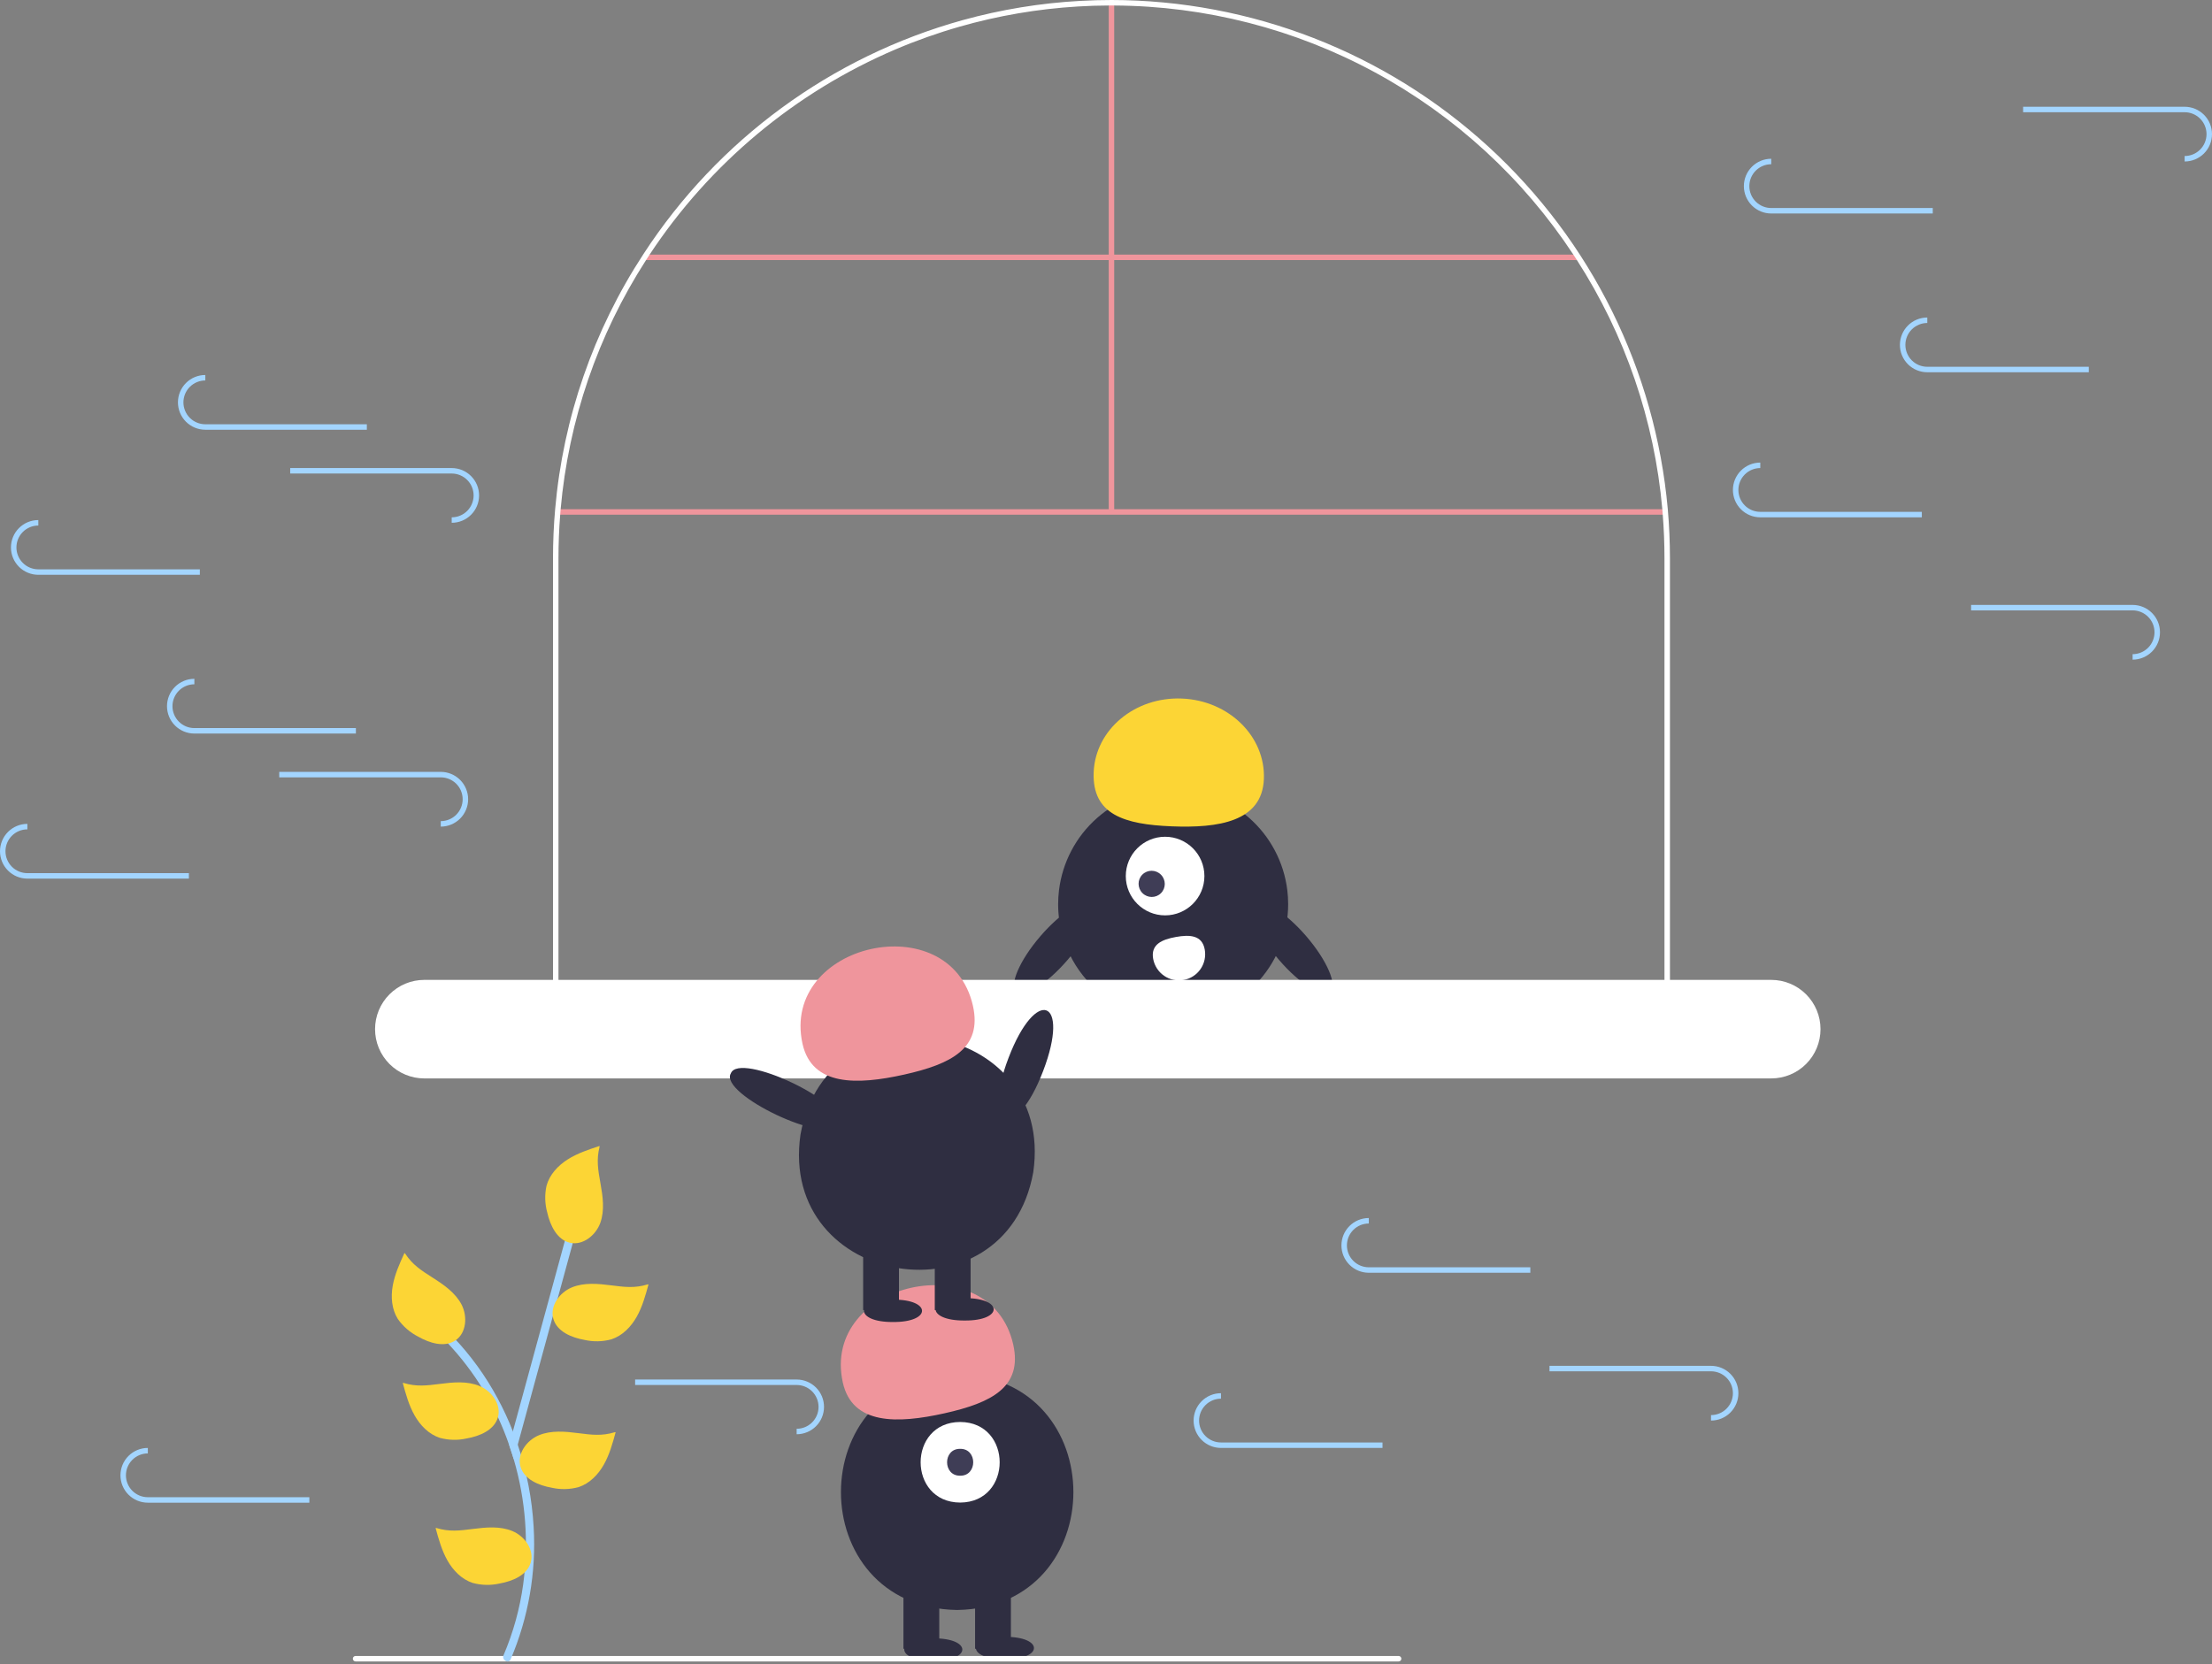 <svg width="808" height="608" viewBox="0 0 808 608" fill="none" xmlns="http://www.w3.org/2000/svg">
<rect x="0" y="0" width="808" height="608" fill="#808080" stroke="none"/>
<g id="undraw_welcome" clip-path="url(#clip0)">
<g id="character1-body">
<path id="Vector" d="M470.54 330.342C470.544 340.516 466.851 350.346 460.15 358.002C459.55 358.692 458.92 359.352 458.28 360.002H398.78C398.14 359.352 397.51 358.692 396.91 358.002C392.979 353.522 390.05 348.255 388.32 342.552C388.32 342.552 388.33 342.552 388.32 342.542C387.123 338.586 386.517 334.475 386.52 330.342C386.517 328.64 386.621 326.94 386.83 325.252C388.074 315.078 392.995 305.71 400.665 298.911C408.336 292.113 418.227 288.353 428.476 288.339C438.726 288.325 448.627 292.059 456.316 298.838C464.004 305.616 468.949 314.971 470.22 325.142C470.433 326.867 470.54 328.604 470.54 330.342V330.342Z" fill="#2F2E41"/>
<path id="Vector_2" d="M485.888 362.343C488.651 359.97 484.765 350.911 477.209 342.109C469.652 333.306 461.286 328.093 458.522 330.465C455.759 332.838 459.645 341.897 467.201 350.699C474.758 359.502 483.124 364.715 485.888 362.343Z" fill="#2F2E41"/>
<path id="Vector_3" d="M389.974 350.699C397.531 341.897 401.417 332.838 398.653 330.465C395.89 328.093 387.524 333.306 379.967 342.108C372.41 350.911 368.524 359.97 371.288 362.343C374.051 364.715 382.417 359.502 389.974 350.699Z" fill="#2F2E41"/>
</g>
<path id="character1-hat" d="M461.671 284.639C462.303 269.085 448.898 255.911 431.73 255.214C414.562 254.516 400.133 266.56 399.501 282.113C398.87 297.667 410.803 301.201 427.971 301.898C445.139 302.595 461.039 300.192 461.671 284.639Z" fill="#FCD535"/>
<g id="character1-features">
<path id="Vector_4" d="M425.588 334.426C433.518 334.426 439.946 327.997 439.946 320.067C439.946 312.137 433.518 305.708 425.588 305.708C417.658 305.708 411.229 312.137 411.229 320.067C411.229 327.997 417.658 334.426 425.588 334.426Z" fill="white"/>
<path id="Vector_5" d="M424.081 326.314C425.942 324.453 425.931 321.424 424.057 319.55C422.182 317.675 419.154 317.665 417.292 319.526C415.431 321.387 415.442 324.416 417.316 326.29C419.191 328.165 422.219 328.176 424.081 326.314Z" fill="#3F3D56"/>
<path id="Vector_6" d="M440.068 346.9C440.293 348.137 440.272 349.406 440.007 350.635C439.742 351.863 439.237 353.028 438.522 354.061C437.806 355.095 436.894 355.978 435.838 356.659C434.782 357.34 433.601 357.807 432.364 358.032C431.128 358.257 429.859 358.237 428.63 357.971C427.401 357.706 426.237 357.201 425.203 356.486C424.169 355.771 423.287 354.859 422.605 353.802C421.924 352.746 421.458 351.566 421.232 350.329L421.229 350.31C420.287 345.108 424.309 343.267 429.512 342.326C434.714 341.384 439.126 341.698 440.068 346.9Z" fill="white"/>
</g>
<g id="window-frame">
<path id="Vector_7" d="M608.94 186.04H203.7V188.04H608.94V186.04Z" fill="#EF959C"/>
<path id="Vector_8" d="M407 1.002H405V187.038H407V1.002Z" fill="#EF959C"/>
<path id="Vector_9" d="M576.65 93.02H235.35V95.02H576.65V93.02Z" fill="#EF959C"/>
<path id="Vector_10" d="M610 204V359H608V204C608 198.63 607.79 193.31 607.37 188.04C607.32 187.37 607.27 186.71 607.21 186.04C604.346 153.619 593.638 122.381 576.01 95.02C575.58 94.35 575.15 93.69 574.71 93.02C556.421 65.203 531.54 42.339 502.28 26.461C473.021 10.582 440.29 2.183 407 2.01C406.67 2 406.33 2 406 2C405.67 2 405.33 2 405 2.01C401.21 2.02 397.45 2.14 393.72 2.37C379.104 3.243 364.628 5.714 350.55 9.74C342.575 12.017 334.75 14.789 327.12 18.04C290.474 33.687 259.236 59.761 237.29 93.02C236.85 93.69 236.42 94.35 235.99 95.02C218.362 122.381 207.654 153.619 204.79 186.04C204.73 186.71 204.68 187.37 204.63 188.04C204.21 193.31 204 198.63 204 204V359H202V204C202 197.92 202.263 191.91 202.79 185.97C205.702 152.737 216.78 120.739 235.04 92.82C262.179 51.07 303.639 20.677 351.62 7.36C365.666 3.475 380.089 1.115 394.64 0.32C398.4 0.11 402.186 0.003 406 -5.24521e-06C456.977 0.051 506.092 19.165 543.694 53.586C581.296 88.007 604.665 135.246 609.21 186.02C609.73 191.94 609.993 197.933 610 204Z" fill="white"/>
<path id="Vector_11" d="M647 358H155C150.226 358 145.648 359.896 142.272 363.272C138.896 366.648 137 371.226 137 376C137 380.774 138.896 385.352 142.272 388.728C145.648 392.104 150.226 394 155 394H647C651.774 394 656.352 392.104 659.728 388.728C663.104 385.352 665 380.774 665 376C665 371.226 663.104 366.648 659.728 363.272C656.352 359.896 651.774 358 647 358V358Z" fill="white"/>
</g>
<g id="character3-body">
<path id="Vector_12" d="M349.635 502.074C406.247 503.041 406.239 587.25 349.634 588.209C293.023 587.242 293.032 503.033 349.635 502.074Z" fill="#2F2E41"/>
<path id="Vector_13" d="M343.094 578.941H330.01V602.383H343.094V578.941Z" fill="#2F2E41"/>
<path id="Vector_14" d="M369.261 578.941H356.177V602.383H369.261V578.941Z" fill="#2F2E41"/>
<path id="Vector_15" d="M340.913 598.567C355.051 598.466 355.051 606.845 340.912 606.744C326.775 606.845 326.775 598.466 340.913 598.567Z" fill="#2F2E41"/>
<path id="Vector_16" d="M367.08 598.022C381.218 597.921 381.218 606.3 367.08 606.199C352.943 606.299 352.943 597.921 367.08 598.022Z" fill="#2F2E41"/>
</g>
<g id="character3-features">
<path id="Vector_17" d="M350.726 519.519C369.975 519.606 369.974 548.874 350.725 548.958C331.476 548.871 331.478 519.603 350.726 519.519Z" fill="white"/>
<path id="Vector_18" d="M350.726 529.332C357.092 529.239 357.092 539.239 350.725 539.145C344.36 539.238 344.36 529.238 350.726 529.332Z" fill="#3F3D56"/>
</g>
<path id="character3-hat" d="M307.859 505.09C299.767 468.199 361.747 454.366 370.109 491.192C373.586 506.764 362.194 512.508 345.004 516.346C327.814 520.185 311.336 520.664 307.859 505.09Z" fill="#EF959C"/>
<g id="character2-body">
<path id="Vector_19" d="M368.409 386.456C378.442 360.182 391.088 365.016 381.038 391.283C371.005 417.556 358.359 412.722 368.409 386.456Z" fill="#2F2E41"/>
<path id="Vector_20" d="M292.405 414.493C302.428 358.766 385.548 372.264 377.427 428.292C367.405 484.016 284.284 470.518 292.405 414.493Z" fill="#2F2E41"/>
<path id="Vector_21" d="M328.374 455.191H315.291V478.633H328.374V455.191Z" fill="#2F2E41"/>
<path id="Vector_22" d="M354.542 455.191H341.458V478.633H354.542V455.191Z" fill="#2F2E41"/>
<path id="Vector_23" d="M326.194 474.816C340.331 474.716 340.331 483.095 326.193 482.994C312.056 483.094 312.056 474.715 326.194 474.816Z" fill="#2F2E41"/>
<path id="Vector_24" d="M352.361 474.271C366.499 474.171 366.499 482.55 352.361 482.449C338.224 482.549 338.223 474.17 352.361 474.271Z" fill="#2F2E41"/>
<path id="Vector_25" d="M266.952 392.18C269.996 383.989 310.284 403.098 305.864 410.637C302.821 418.826 262.532 399.718 266.952 392.18Z" fill="#2F2E41"/>
</g>
<path id="character2-hat" d="M293.139 381.34C285.048 344.448 347.028 330.615 355.39 367.442C358.867 383.013 347.475 388.757 330.285 392.596C313.095 396.434 296.617 396.914 293.139 381.34Z" fill="#EF959C"/>
<g id="wind">
<path id="Vector_26" d="M763 136.002H704C701.348 136.002 698.804 134.948 696.929 133.073C695.054 131.197 694 128.654 694 126.002C694 123.35 695.054 120.806 696.929 118.931C698.804 117.055 701.348 116.002 704 116.002V118.002C701.878 118.002 699.843 118.845 698.343 120.345C696.843 121.845 696 123.88 696 126.002C696 128.123 696.843 130.158 698.343 131.659C699.843 133.159 701.878 134.002 704 134.002H763V136.002Z" fill="#A3D5FF"/>
<path id="Vector_27" d="M702 189.002H643C640.348 189.002 637.804 187.948 635.929 186.073C634.054 184.197 633 181.654 633 179.002C633 176.35 634.054 173.806 635.929 171.931C637.804 170.055 640.348 169.002 643 169.002V171.002C640.878 171.002 638.843 171.845 637.343 173.345C635.843 174.845 635 176.88 635 179.002C635 181.123 635.843 183.158 637.343 184.659C638.843 186.159 640.878 187.002 643 187.002H702V189.002Z" fill="#A3D5FF"/>
<path id="Vector_28" d="M779 241.002V239.002C781.122 239.002 783.157 238.159 784.657 236.659C786.157 235.158 787 233.123 787 231.002C787 228.88 786.157 226.845 784.657 225.345C783.157 223.845 781.122 223.002 779 223.002H720V221.002H779C781.652 221.002 784.196 222.055 786.071 223.931C787.946 225.806 789 228.35 789 231.002C789 233.654 787.946 236.197 786.071 238.073C784.196 239.948 781.652 241.002 779 241.002V241.002Z" fill="#A3D5FF"/>
<path id="Vector_29" d="M798 59.002V57.002C800.122 57.002 802.157 56.159 803.657 54.659C805.157 53.158 806 51.123 806 49.002C806 46.88 805.157 44.845 803.657 43.345C802.157 41.845 800.122 41.002 798 41.002H739V39.002H798C800.652 39.002 803.196 40.055 805.071 41.931C806.946 43.806 808 46.35 808 49.002C808 51.654 806.946 54.197 805.071 56.073C803.196 57.948 800.652 59.002 798 59.002Z" fill="#A3D5FF"/>
<path id="Vector_30" d="M706 78.002H647C644.348 78.002 641.804 76.948 639.929 75.073C638.054 73.197 637 70.654 637 68.002C637 65.35 638.054 62.806 639.929 60.931C641.804 59.055 644.348 58.002 647 58.002V60.002C644.878 60.002 642.843 60.845 641.343 62.345C639.843 63.845 639 65.88 639 68.002C639 70.124 639.843 72.158 641.343 73.659C642.843 75.159 644.878 76.002 647 76.002H706V78.002Z" fill="#A3D5FF"/>
<path id="Vector_31" d="M130 268.002H71C68.348 268.002 65.804 266.948 63.929 265.073C62.054 263.197 61 260.654 61 258.002C61 255.35 62.054 252.806 63.929 250.931C65.804 249.055 68.348 248.002 71 248.002V250.002C68.878 250.002 66.843 250.845 65.343 252.345C63.843 253.845 63 255.88 63 258.002C63 260.123 63.843 262.158 65.343 263.659C66.843 265.159 68.878 266.002 71 266.002H130V268.002Z" fill="#A3D5FF"/>
<path id="Vector_32" d="M161 302.002V300.002C163.122 300.002 165.157 299.159 166.657 297.659C168.157 296.158 169 294.123 169 292.002C169 289.88 168.157 287.845 166.657 286.345C165.157 284.845 163.122 284.002 161 284.002H102V282.002H161C163.652 282.002 166.196 283.055 168.071 284.931C169.946 286.806 171 289.35 171 292.002C171 294.654 169.946 297.197 168.071 299.073C166.196 300.948 163.652 302.002 161 302.002V302.002Z" fill="#A3D5FF"/>
<path id="Vector_33" d="M69 321.002H10C7.348 321.002 4.804 319.948 2.929 318.073C1.054 316.197 0 313.654 0 311.002C0 308.35 1.054 305.806 2.929 303.931C4.804 302.055 7.348 301.002 10 301.002V303.002C7.878 303.002 5.843 303.845 4.343 305.345C2.843 306.845 2 308.88 2 311.002C2 313.123 2.843 315.158 4.343 316.659C5.843 318.159 7.878 319.002 10 319.002H69V321.002Z" fill="#A3D5FF"/>
<path id="Vector_34" d="M134 157.002H75C72.348 157.002 69.804 155.948 67.929 154.073C66.054 152.197 65 149.654 65 147.002C65 144.35 66.054 141.806 67.929 139.931C69.804 138.055 72.348 137.002 75 137.002V139.002C72.878 139.002 70.843 139.845 69.343 141.345C67.843 142.845 67 144.88 67 147.002C67 149.123 67.843 151.158 69.343 152.659C70.843 154.159 72.878 155.002 75 155.002H134V157.002Z" fill="#A3D5FF"/>
<path id="Vector_35" d="M165 191.002V189.002C167.122 189.002 169.157 188.159 170.657 186.659C172.157 185.158 173 183.123 173 181.002C173 178.88 172.157 176.845 170.657 175.345C169.157 173.845 167.122 173.002 165 173.002H106V171.002H165C167.652 171.002 170.196 172.055 172.071 173.931C173.946 175.806 175 178.35 175 181.002C175 183.654 173.946 186.197 172.071 188.073C170.196 189.948 167.652 191.002 165 191.002V191.002Z" fill="#A3D5FF"/>
<path id="Vector_36" d="M73 210.002H14C11.348 210.002 8.804 208.948 6.929 207.073C5.054 205.197 4 202.654 4 200.002C4 197.35 5.054 194.806 6.929 192.931C8.804 191.055 11.348 190.002 14 190.002V192.002C11.878 192.002 9.843 192.845 8.343 194.345C6.843 195.845 6 197.88 6 200.002C6 202.123 6.843 204.158 8.343 205.659C9.843 207.159 11.878 208.002 14 208.002H73V210.002Z" fill="#A3D5FF"/>
<path id="Vector_37" d="M559 465.002H500C497.348 465.002 494.804 463.948 492.929 462.073C491.054 460.197 490 457.654 490 455.002C490 452.35 491.054 449.806 492.929 447.931C494.804 446.055 497.348 445.002 500 445.002V447.002C497.878 447.002 495.843 447.845 494.343 449.345C492.843 450.845 492 452.88 492 455.002C492 457.123 492.843 459.158 494.343 460.659C495.843 462.159 497.878 463.002 500 463.002H559V465.002Z" fill="#A3D5FF"/>
<path id="Vector_38" d="M625 519.002V517.002C627.122 517.002 629.157 516.159 630.657 514.659C632.157 513.158 633 511.123 633 509.002C633 506.88 632.157 504.845 630.657 503.345C629.157 501.845 627.122 501.002 625 501.002H566V499.002H625C627.652 499.002 630.196 500.055 632.071 501.931C633.946 503.806 635 506.35 635 509.002C635 511.654 633.946 514.197 632.071 516.073C630.196 517.948 627.652 519.002 625 519.002V519.002Z" fill="#A3D5FF"/>
<path id="Vector_39" d="M505 529.002H446C443.348 529.002 440.804 527.948 438.929 526.073C437.054 524.197 436 521.654 436 519.002C436 516.35 437.054 513.806 438.929 511.931C440.804 510.055 443.348 509.002 446 509.002V511.002C443.878 511.002 441.843 511.845 440.343 513.345C438.843 514.845 438 516.88 438 519.002C438 521.123 438.843 523.158 440.343 524.659C441.843 526.159 443.878 527.002 446 527.002H505V529.002Z" fill="#A3D5FF"/>
<path id="Vector_40" d="M291 524.002V522.002C293.122 522.002 295.157 521.159 296.657 519.659C298.157 518.158 299 516.123 299 514.002C299 511.88 298.157 509.845 296.657 508.345C295.157 506.845 293.122 506.002 291 506.002H232V504.002H291C293.652 504.002 296.196 505.055 298.071 506.931C299.946 508.806 301 511.35 301 514.002C301 516.654 299.946 519.197 298.071 521.073C296.196 522.948 293.652 524.002 291 524.002Z" fill="#A3D5FF"/>
<path id="Vector_41" d="M113 549.002H54C51.348 549.002 48.804 547.948 46.929 546.073C45.054 544.197 44 541.654 44 539.002C44 536.35 45.054 533.806 46.929 531.931C48.804 530.055 51.348 529.002 54 529.002V531.002C51.878 531.002 49.843 531.845 48.343 533.345C46.843 534.845 46 536.88 46 539.002C46 541.123 46.843 543.158 48.343 544.659C49.843 546.159 51.878 547.002 54 547.002H113V549.002Z" fill="#A3D5FF"/>
</g>
<path id="Ground" d="M510.886 607.002H129.886C129.621 607.002 129.366 606.896 129.179 606.709C128.991 606.521 128.886 606.267 128.886 606.002C128.886 605.736 128.991 605.482 129.179 605.295C129.366 605.107 129.621 605.002 129.886 605.002H510.886C511.151 605.002 511.405 605.107 511.593 605.295C511.78 605.482 511.886 605.736 511.886 606.002C511.886 606.267 511.78 606.521 511.593 606.709C511.405 606.896 511.151 607.002 510.886 607.002Z" fill="white"/>
<g id="plant-branches">
<path id="Vector_42" d="M186.53 606.232C185.76 608.002 183.18 606.472 183.94 604.722C187.475 596.447 189.886 587.736 191.11 578.822C193.192 563.529 192.017 547.968 187.66 533.162C187.5 532.632 187.34 532.092 187.18 531.562C186.8 530.342 186.4 529.122 185.98 527.922C181.191 513.955 173.456 501.18 163.3 490.462C161.97 489.062 164.09 486.942 165.42 488.342C171.856 495.078 177.352 502.653 181.76 510.862C183.866 514.77 185.73 518.804 187.34 522.942C187.97 524.552 188.56 526.182 189.12 527.812C192.397 537.526 194.351 547.636 194.93 557.872C195.909 574.424 193.034 590.979 186.53 606.232Z" fill="#A3D5FF"/>
<path id="Vector_43" d="M209.43 453.402C206.1 465.592 202.773 477.782 199.45 489.972C196 502.592 192.557 515.205 189.12 527.812C188.63 529.602 188.143 531.385 187.66 533.162C187.5 532.632 187.34 532.092 187.18 531.562C186.8 530.342 186.4 529.122 185.98 527.922C186.43 526.262 186.88 524.602 187.34 522.942C187.96 520.672 188.58 518.402 189.2 516.132C194.98 494.952 200.76 473.775 206.54 452.602C206.656 452.23 206.912 451.918 207.254 451.732C207.596 451.545 207.997 451.499 208.372 451.603C208.747 451.707 209.068 451.953 209.265 452.288C209.463 452.624 209.522 453.023 209.43 453.402V453.402Z" fill="#A3D5FF"/>
</g>
<g id="plant-leaves">
<path id="Vector_44" d="M147.743 457.771C145.995 461.607 144.231 465.492 143.474 469.64C142.717 473.787 143.062 478.292 145.305 481.862C147.213 484.59 149.761 486.808 152.726 488.321C156.913 490.709 162.357 492.396 166.361 489.713C170.406 487.003 170.835 480.88 168.57 476.571C166.304 472.263 162.094 469.373 157.988 466.758C153.881 464.144 150.663 462.077 148 458.002L147.743 457.771Z" fill="#FCD535"/>
<path id="Vector_45" d="M218.996 418.681C214.99 419.996 210.938 421.333 207.376 423.588C203.814 425.843 200.736 429.15 199.632 433.219C198.92 436.471 199.016 439.848 199.914 443.053C200.996 447.75 203.447 452.896 208.133 454.021C212.867 455.157 217.66 451.323 219.292 446.736C220.923 442.15 220.194 437.096 219.333 432.305C218.471 427.513 217.809 423.746 219 419.026L218.996 418.681Z" fill="#FCD535"/>
<path id="Vector_46" d="M147.116 505.252C148.228 509.319 149.36 513.433 151.434 517.103C153.508 520.774 156.656 524.014 160.665 525.32C163.877 526.195 167.255 526.267 170.501 525.532C175.246 524.686 180.508 522.497 181.867 517.872C183.239 513.202 179.65 508.222 175.151 506.363C170.652 504.503 165.568 504.978 160.739 505.598C155.911 506.219 152.115 506.691 147.461 505.265L147.116 505.252Z" fill="#FCD535"/>
<path id="Vector_47" d="M159.116 558.252C160.228 562.319 161.36 566.433 163.434 570.103C165.508 573.774 168.656 577.014 172.665 578.32C175.877 579.195 179.255 579.267 182.501 578.532C187.246 577.686 192.508 575.497 193.867 570.872C195.239 566.202 191.65 561.222 187.151 559.363C182.652 557.503 177.568 557.978 172.739 558.598C167.911 559.219 164.115 559.691 159.461 558.265L159.116 558.252Z" fill="#FCD535"/>
<path id="Vector_48" d="M224.884 523.252C223.772 527.319 222.64 531.433 220.566 535.103C218.492 538.774 215.344 542.014 211.335 543.32C208.123 544.195 204.745 544.267 201.499 543.532C196.754 542.686 191.492 540.497 190.133 535.872C188.761 531.202 192.35 526.222 196.849 524.363C201.348 522.503 206.432 522.978 211.261 523.598C216.089 524.219 219.885 524.691 224.539 523.265L224.884 523.252Z" fill="#FCD535"/>
<path id="Vector_49" d="M236.884 469.252C235.772 473.319 234.64 477.433 232.566 481.103C230.492 484.774 227.344 488.014 223.335 489.32C220.123 490.195 216.745 490.267 213.499 489.532C208.754 488.686 203.492 486.497 202.133 481.872C200.761 477.202 204.35 472.222 208.849 470.363C213.348 468.503 218.432 468.978 223.261 469.598C228.089 470.219 231.885 470.691 236.539 469.265L236.884 469.252Z" fill="#FCD535"/>
</g>
</g>
<defs>
<clipPath id="clip0">
<rect width="808" height="607.018" fill="white"/>
</clipPath>
</defs>
</svg>
